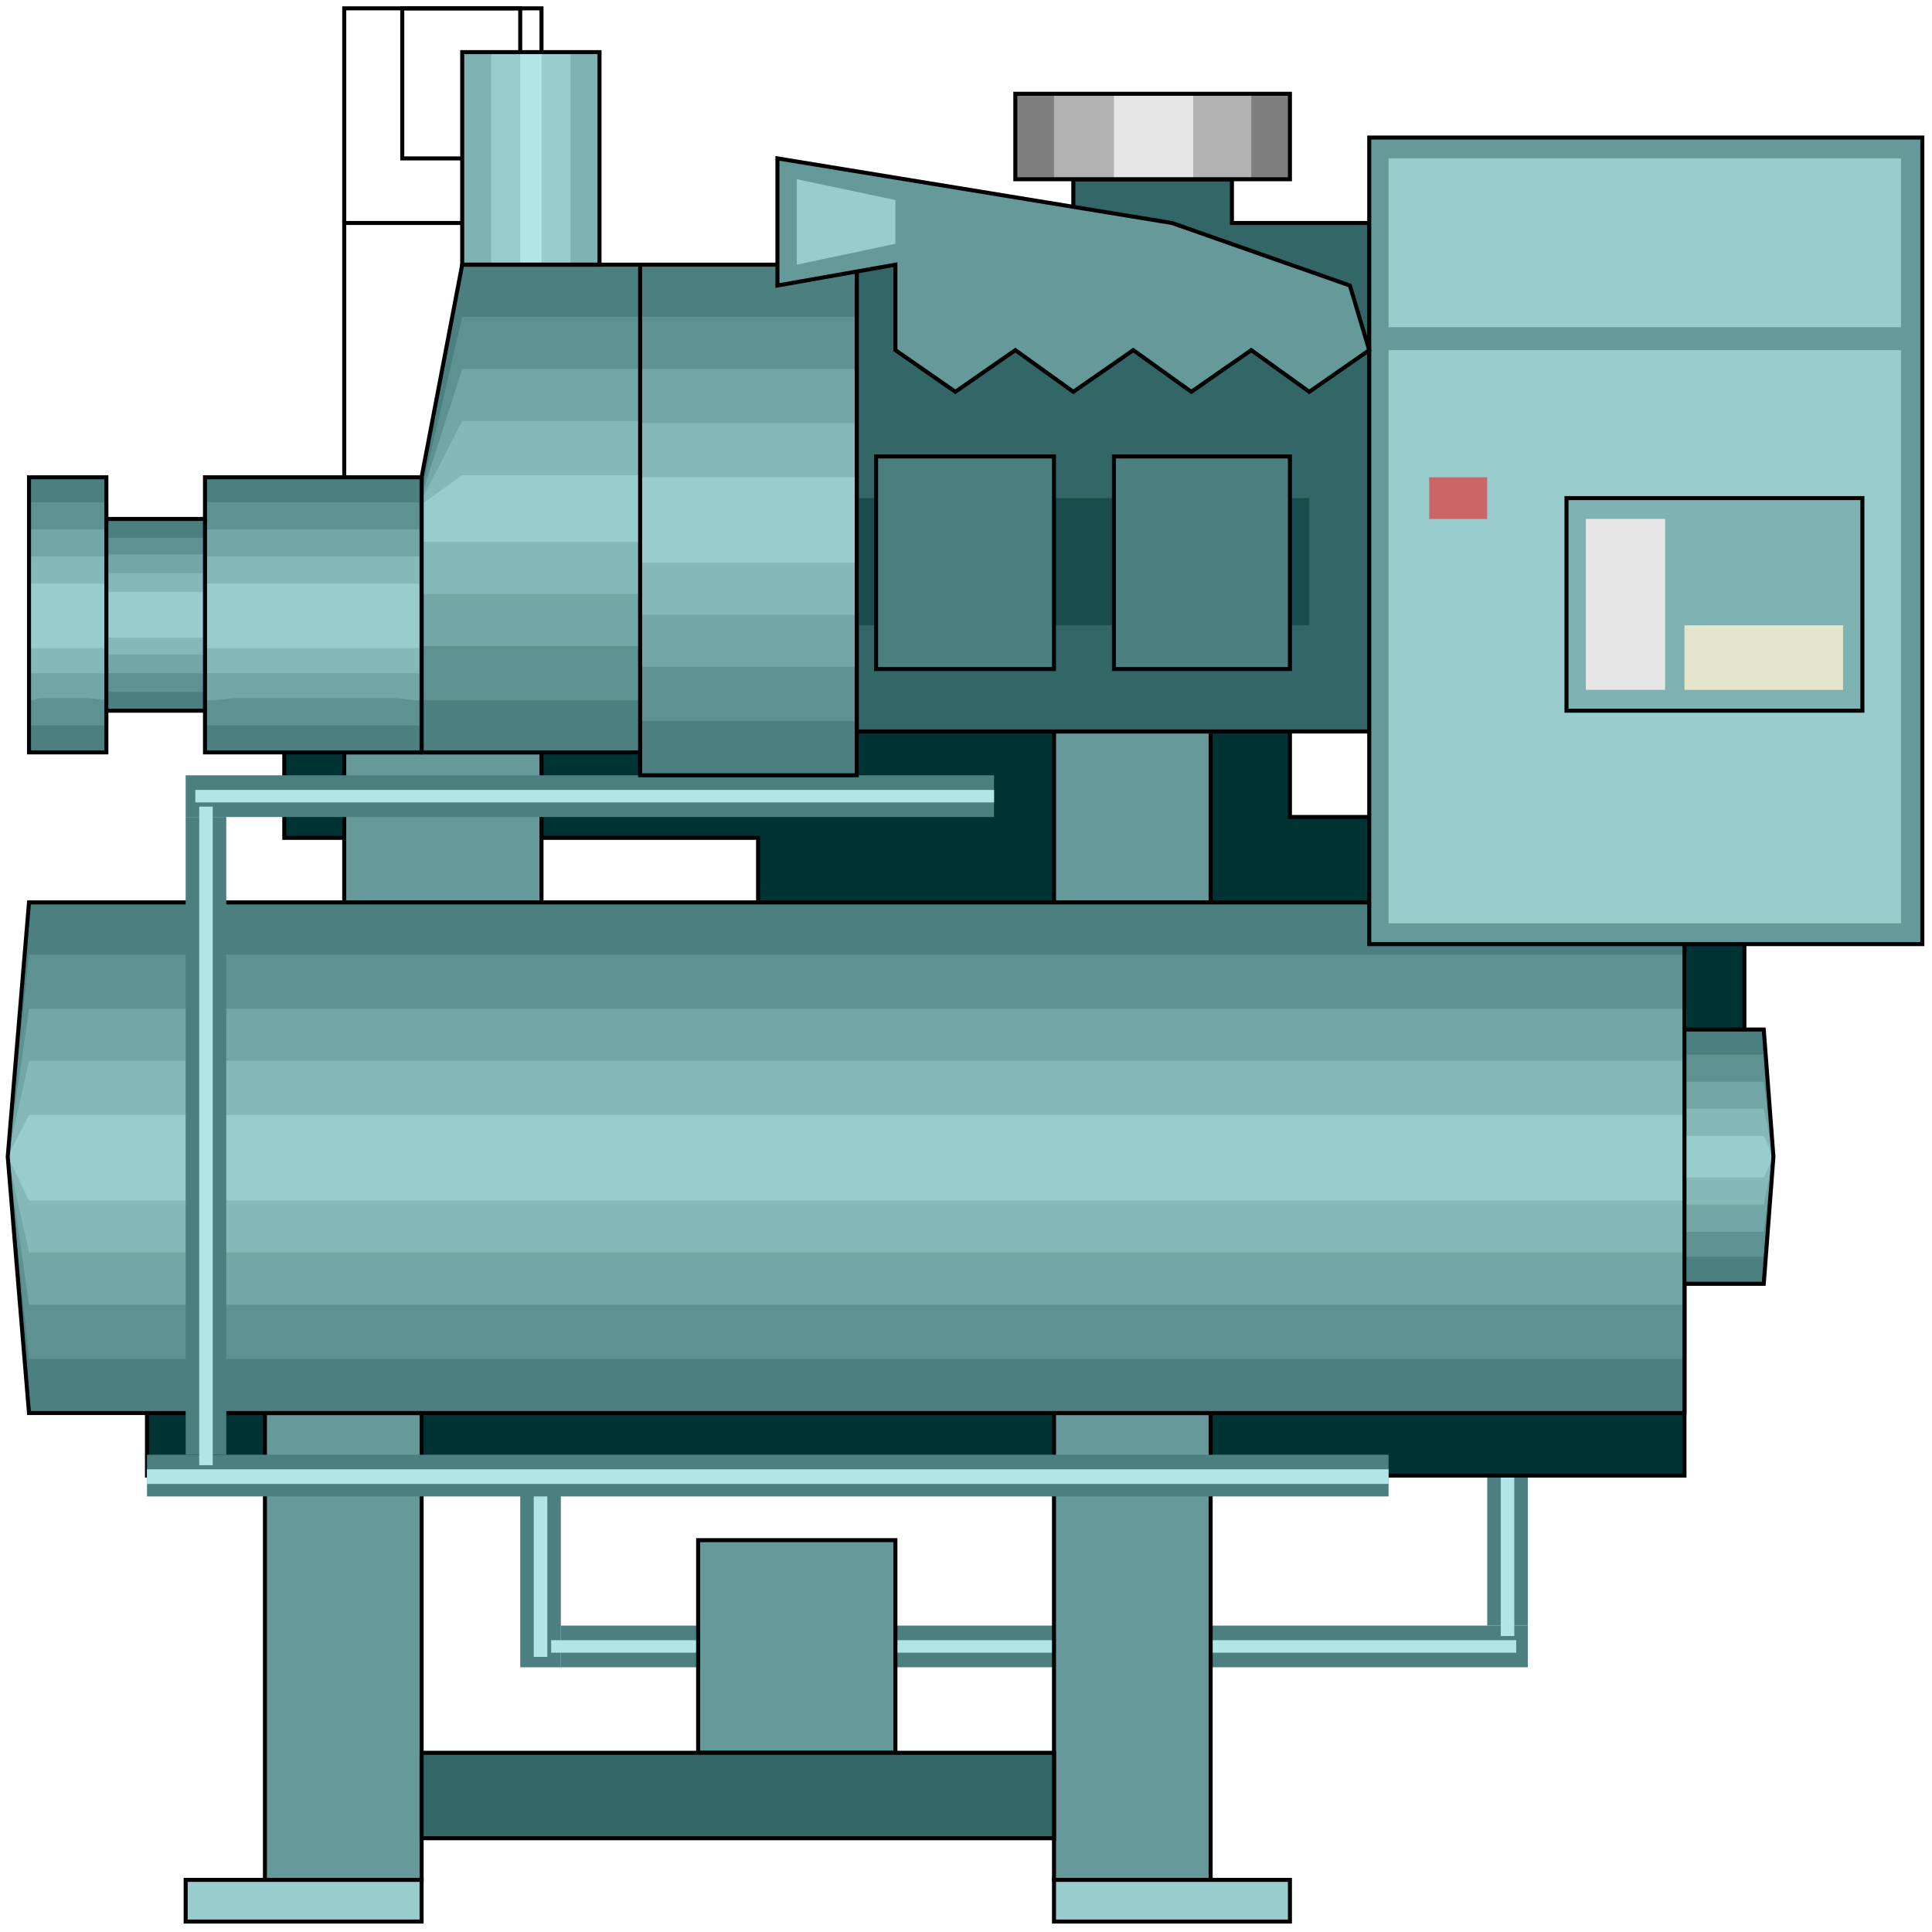 <svg width="150" height="150" viewBox="0 0 150 150" fill="none" xmlns="http://www.w3.org/2000/svg">
<g clip-path="url(#clip0_2109_224213)">
<path d="M118.619 126.213H115.466V114.562H118.619V126.213Z" fill="#4C7F7F"/>
<path d="M118.619 129.447H43.544V126.211H118.619V129.447Z" fill="#4C7F7F"/>
<path d="M43.544 129.449H40.391V114.562H43.544V129.449Z" fill="#4C7F7F"/>
<path d="M42.492 128.64H41.441V114.562H42.492V128.64Z" fill="#B2E5E5"/>
<path d="M117.568 127.022H116.517V114.562H117.568V127.022Z" fill="#B2E5E5"/>
<path d="M117.718 127.344V128.315H42.793V127.344H117.718Z" fill="#B2E5E5"/>
<path d="M66.517 56.794V17.312H83.333V13.914H95.646V17.312H106.306V56.794H66.517Z" fill="#336666" stroke="black" stroke-width="0.312"/>
<path d="M66.517 38.672H101.652V48.542H66.517V38.672Z" fill="#194C4C"/>
<path d="M11.411 114.564H130.781V89.807H135.435V63.431H100.15V56.797H22.072V65.049H58.859V89.807H11.411V114.564Z" fill="#003333" stroke="black" stroke-width="0.312"/>
<path d="M81.832 56.797H93.994V70.066H81.832V56.797Z" fill="#669999" stroke="black" stroke-width="0.312"/>
<path d="M26.727 70.064H42.042V58.414H26.727V70.064Z" fill="#669999" stroke="black" stroke-width="0.312"/>
<path d="M81.832 109.711H93.994V145.957H81.832V109.711Z" fill="#669999" stroke="black" stroke-width="0.312"/>
<path d="M54.204 119.578H69.519V136.083H54.204V119.578Z" fill="#669999" stroke="black" stroke-width="0.312"/>
<path d="M20.57 109.711H32.733V145.957H20.57V109.711Z" fill="#669999" stroke="black" stroke-width="0.312"/>
<path d="M35.886 20.552H46.546V4.047H35.886V20.552Z" fill="#7FB2B2"/>
<path d="M14.414 145.953H32.732V149.189H14.414V145.953Z" fill="#99CCCC" stroke="black" stroke-width="0.312"/>
<path d="M81.832 145.953H100.15V149.189H81.832V145.953Z" fill="#99CCCC" stroke="black" stroke-width="0.312"/>
<path d="M32.732 136.086H81.832V142.72H32.732V136.086Z" fill="#336666" stroke="black" stroke-width="0.312"/>
<path d="M78.829 7.281H100.15V13.916H78.829V7.281Z" fill="#7F7F7F"/>
<path d="M2.252 70.062H130.781V79.933H136.937L137.688 89.804L136.937 99.674H130.781V109.707H2.252L0.601 89.804L2.252 70.062Z" fill="#4C7F7F"/>
<path d="M2.252 74.109H130.931V81.876H136.937L137.688 89.805L136.937 97.572H130.931V105.501H2.252L0.601 89.805L2.252 74.109Z" fill="#5E9191"/>
<path d="M2.252 78.32H130.931V83.984H136.937L137.688 89.809L136.937 95.634H130.931V101.298H2.252L0.601 89.809L2.252 78.32Z" fill="#73A6A6"/>
<path d="M2.252 82.359H130.931V86.081H136.937L137.688 89.803L136.937 93.524H130.931V97.246H2.252L0.601 89.803L2.252 82.359Z" fill="#85B8B8"/>
<path d="M2.252 86.57H130.781V88.188H136.937L137.688 89.807L136.937 91.425H130.781V93.205H2.252L0.601 89.807L2.252 86.57Z" fill="#99CCCC"/>
<path d="M2.252 70.062H130.781V79.933H136.937L137.688 89.804L136.937 99.674H130.781V109.707H2.252L0.601 89.804L2.252 70.062Z" stroke="black" stroke-width="0.312"/>
<path d="M130.781 99.679V79.938" stroke="black" stroke-width="0.312"/>
<path d="M106.307 73.301H149.25V10.68H106.307V73.301Z" fill="#669999" stroke="black" stroke-width="0.312"/>
<path d="M49.699 20.547H66.516V60.191H49.699V20.547Z" fill="#4C7F7F"/>
<path d="M32.732 37.052L35.886 20.547H49.699V58.411H32.732V37.052Z" fill="#4C7F7F"/>
<path d="M15.916 40.291V37.055H32.732V58.414H15.916V55.178H8.258V58.414H2.252V37.055H8.258V40.291H15.916Z" fill="#4C7F7F"/>
<path d="M49.699 24.594H66.516V55.985H49.699V24.594Z" fill="#5E9191"/>
<path d="M32.883 37.539L35.886 24.594H49.7V54.367H32.883V37.539Z" fill="#5E9191"/>
<path d="M16.066 41.751V40.133V39.324V39H16.516H32.282H32.883V39.647V55.828V56.314H32.282H30.78H18.168H16.516H16.066V54.696V53.725H14.114H9.309H8.408V55.343V56.314H6.907H3.003H2.552H2.252V55.828V54.21V41.265V39.647V39H8.408V40.618V41.751H16.066Z" fill="#5E9191"/>
<path d="M49.699 28.641H66.516V51.78H49.699V28.641Z" fill="#73A6A6"/>
<path d="M32.883 38.026L35.886 28.641H49.7V50.162H32.883V38.026Z" fill="#73A6A6"/>
<path d="M16.066 43.043V41.587V41.425V41.102H16.516H32.282H32.883V41.911V53.399V54.37H32.282L30.78 54.208H18.168L16.516 54.37H16.066V52.752V52.267H14.114H9.309H8.408V54.047V54.37L6.907 54.208H3.003L2.552 54.37H2.252V53.399V51.781V42.72V41.102H8.408V42.882V43.043H16.066Z" fill="#73A6A6"/>
<path d="M49.699 32.852H66.516V47.738H49.699V32.852Z" fill="#85B8B8"/>
<path d="M32.883 38.513L35.886 32.688H49.7V46.118H32.883V38.513Z" fill="#85B8B8"/>
<path d="M16.066 44.498V43.365V43.203H16.516H32.282H32.883V43.689V51.617V52.265H32.282H30.78H18.168H16.516H16.066V50.808H14.114H9.309H8.408V52.265H6.907H3.003H2.552H2.252V51.617V49.999V44.336V43.203H8.408V44.498H16.066Z" fill="#85B8B8"/>
<path d="M49.699 37.055H66.516V43.689H49.699V37.055Z" fill="#99CCCC"/>
<path d="M32.732 39.156L35.886 36.891H49.699V42.069H32.732V39.156Z" fill="#99CCCC"/>
<path d="M15.916 45.952V45.305H32.732V50.321H15.916V49.512H8.258V50.321H2.252V45.305H8.258V45.952H15.916Z" fill="#99CCCC"/>
<path d="M38.138 20.552H44.294V4.047H38.138V20.552Z" fill="#99CCCC"/>
<path d="M40.391 20.552H42.042V4.047H40.391V20.552Z" fill="#B2E5E5"/>
<path d="M35.886 20.552H46.546V4.047H35.886V20.552Z" stroke="black" stroke-width="0.312"/>
<path d="M81.832 7.281H97.147V13.916H81.832V7.281Z" fill="#B2B2B2"/>
<path d="M86.486 7.281H92.642V13.916H86.486V7.281Z" fill="#E5E5E5"/>
<path d="M78.829 7.281H100.15V13.916H78.829V7.281Z" stroke="black" stroke-width="0.312"/>
<path d="M86.486 35.438H100.15V51.942H86.486V35.438Z" fill="#4C7F7F" stroke="black" stroke-width="0.312"/>
<path d="M68.018 35.438H81.831V51.942H68.018V35.438Z" fill="#4C7F7F" stroke="black" stroke-width="0.312"/>
<path d="M107.808 112.945V116.182H11.411V112.945H107.808Z" fill="#4C7F7F"/>
<path d="M14.414 63.43H17.567V112.944H14.414V63.43Z" fill="#4C7F7F"/>
<path d="M77.177 60.195V63.432H14.414V60.195H77.177Z" fill="#4C7F7F"/>
<path d="M77.177 61.328V62.299H15.165V61.328H77.177Z" fill="#B2E5E5"/>
<path d="M15.466 62.625H16.517V113.758H15.466V62.625Z" fill="#B2E5E5"/>
<path d="M107.808 114.078V115.211H11.411V114.078H107.808Z" fill="#B2E5E5"/>
<path d="M107.808 12.297H147.597V25.404H107.808V12.297Z" fill="#99CCCC"/>
<path d="M107.808 27.188H147.597V71.686H107.808V27.188Z" fill="#99CCCC"/>
<path d="M121.622 38.672H144.595V55.177H121.622V38.672Z" fill="#7FB2B2" stroke="black" stroke-width="0.312"/>
<path d="M123.123 40.289H129.279V53.558H123.123V40.289Z" fill="#E5E5E5"/>
<path d="M130.781 48.547H143.094V53.563H130.781V48.547Z" fill="#E5E5CB"/>
<path d="M110.961 37.055H115.465V40.291H110.961V37.055Z" fill="#CC6666"/>
<path d="M42.042 4.046V0.648H31.231V12.299H35.886" stroke="black" stroke-width="0.312"/>
<path d="M26.727 37.054V17.312H35.886" stroke="black" stroke-width="0.312"/>
<path d="M40.39 4.046V0.648H26.727V17.315" stroke="black" stroke-width="0.312"/>
<path d="M49.699 58.411V20.547" stroke="black" stroke-width="0.312"/>
<path d="M32.732 37.052L35.886 20.547H66.516V60.191H49.699V58.411H32.732V37.052Z" stroke="black" stroke-width="0.312"/>
<path d="M15.916 40.291V37.055H32.732V58.414H15.916V55.178H8.258V58.414H2.252V37.055H8.258V40.291H15.916Z" stroke="black" stroke-width="0.312"/>
<path d="M8.258 55.176V40.289" stroke="black" stroke-width="0.312"/>
<path d="M15.916 40.289V55.176" stroke="black" stroke-width="0.312"/>
<path d="M104.805 22.167L106.306 27.184L101.652 30.42L97.147 27.184L92.493 30.42L87.988 27.184L83.333 30.42L78.829 27.184L74.174 30.42L69.519 27.184V20.549L60.36 22.167V12.297L90.991 17.313L104.805 22.167Z" fill="#669999" stroke="black" stroke-width="0.312"/>
<path d="M69.52 18.93V15.532L61.862 13.914V20.548L69.52 18.93Z" fill="#99CCCC"/>
</g>
<defs>
<clipPath id="clip0_2109_224213">
<rect width="150" height="150" fill="white"/>
</clipPath>
</defs>
</svg>
